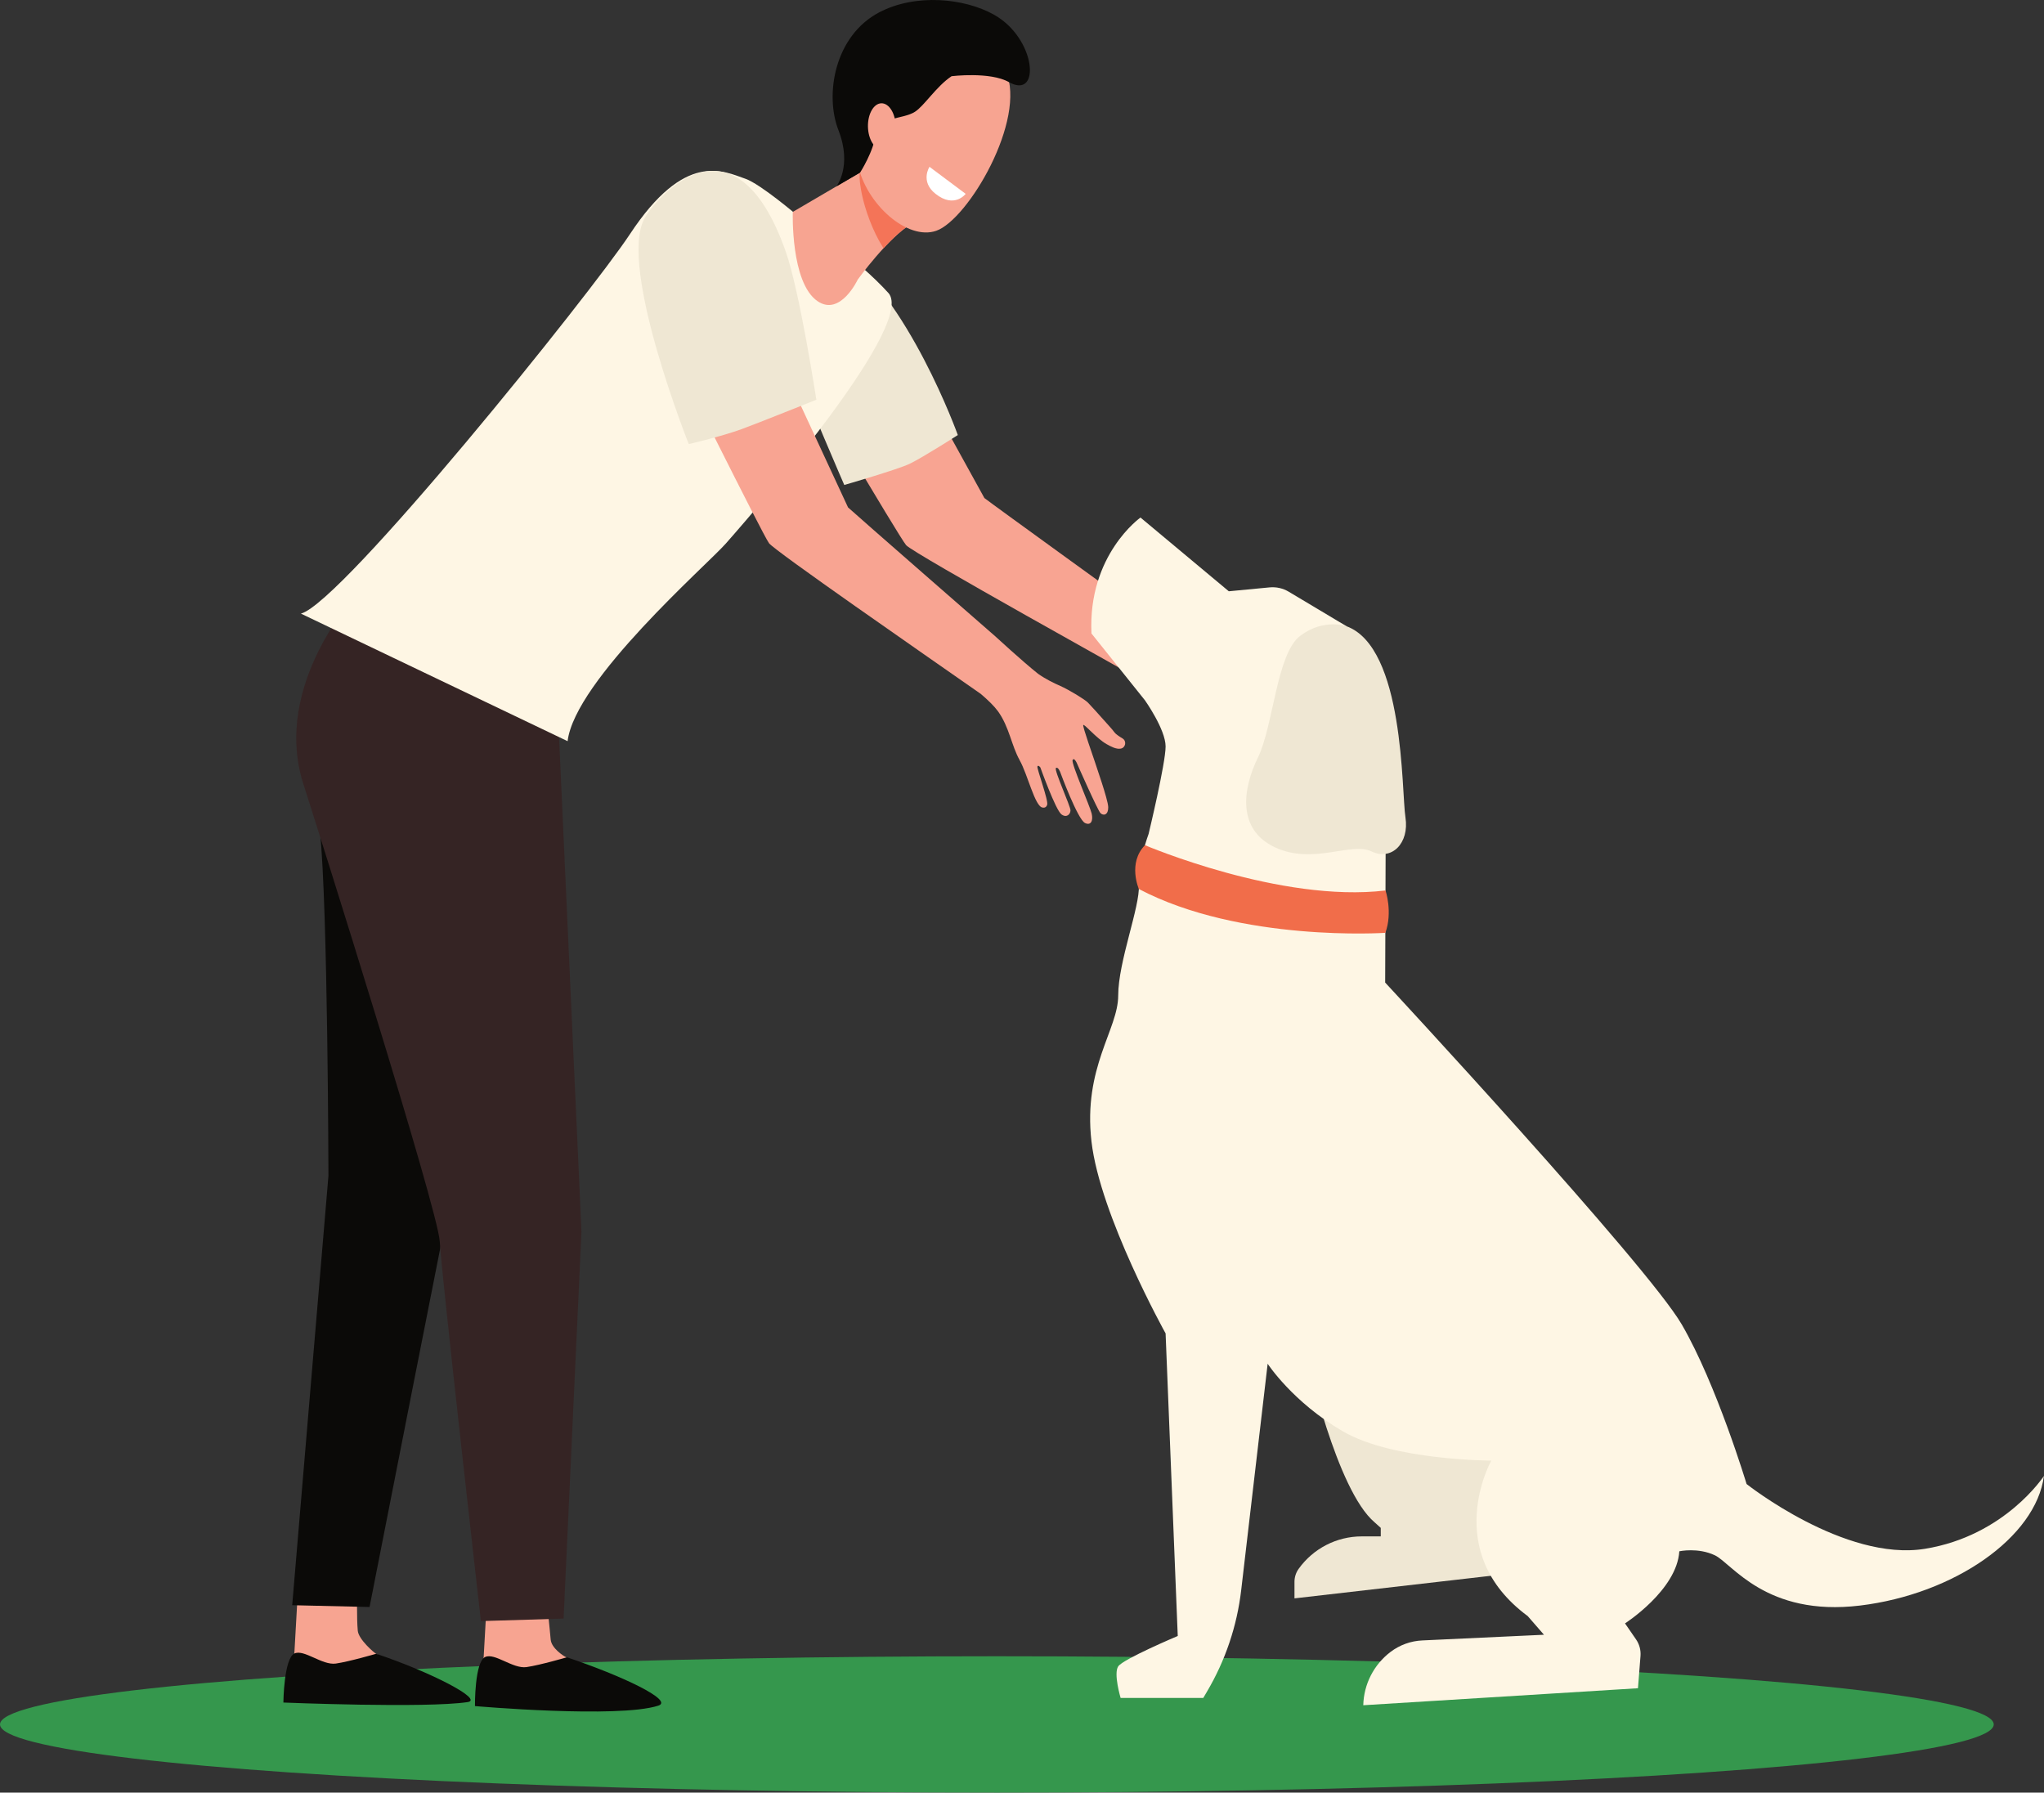 <?xml version="1.0" encoding="UTF-8"?>
<svg id="_Слой_2" data-name="Слой 2" xmlns="http://www.w3.org/2000/svg" viewBox="0 0 514.49 451.21">
  <rect x="0" y="0" width="514.49" height="451.21" fill="#333333" stroke="none"/>
  <defs>
    <style>
      .cls-1 {
        fill: #f7a491;
      }

      .cls-2 {
        fill: #fff;
      }

      .cls-3 {
        fill: #fef6e4;
      }

      .cls-4 {
        fill: #fe875e;
      }

      .cls-5 {
        fill: #0b0a08;
      }

      .cls-6 {
        fill: #f47458;
      }

      .cls-7 {
        fill: #f8a492;
      }

      .cls-8 {
        fill: #f16d4a;
      }

      .cls-9 {
        fill: #35974d;
      }

      .cls-10 {
        fill: #efe7d3;
      }

      .cls-11 {
        fill: #352424;
      }
    </style>
  </defs>
  <g id="_Слой_1-2" data-name="Слой 1">
    <g id="_Главная" data-name="Главная">
      <g>
        <ellipse class="cls-9" cx="250.92" cy="434.05" rx="250.92" ry="17.16"/>
        <g>
          <g>
            <path class="cls-7" d="m310.54,162.58c-7.98-.06-7.73,1.29-8.75,1.25-1.21-.04-14.03-9.45-14.03-9.45,0,0-37.99-27.46-39.98-29.02l-23.55-42.69-24.85,6.73s26.87,45.7,28.7,47.82c1.83,2.12,57.73,33.01,62.56,35.9,0,0,4.4,5.64,7.29,9.09,2.88,3.45,7.2,5.35,8.17,6.19.14.12,3.53,2.72,8.59,4.75,4.36,1.75,1.11-1.96,1.11-1.96,0,0-7.44-4.74-6.94-5.28.38-.42,4.28,2.42,9.09,4.41,1.24.51,2.46,1.01,3.58,1.46,2.95,1.18,4.6-.34,1.72-2.09-1.02-.62-2.73-1.6-4.06-2.11-1.43-.56-2.55-1.55-3.68-2.21-2.23-1.31-3.88-2.24-3.77-2.31.14-.09-.11-.67,1.22-.17,1.6.6,4.68,2.65,7.11,3.35,1.38.4,4.19,1.4,4.19,1.4,0,0,5.06,1.36,5.22.65.34-1.56-2.67-2.98-4.62-3.27-1.12-.83-4.12-1.8-4.12-1.8,0,0-5.57-3.36-5.07-4.19.2-.33,3.72.82,7.5,1.73,4,.96,6.94,1.46,7.29.71.55-1.19-2.59-2.2-2.59-2.2,0,0-2.77-.89-3.67-1.26-1.05-.43-4.08-1.98-4.08-1.98,0,0-10.29-5.88-9.75-6.63.53-.74,2.63-2.13,3.4-2,.77.14,2.03,1.14,2.8,1.28.77.14,2.46.27,2.74-.69.28-.95-3.67-3.7-3.67-3.7,0,0-2.79-1.7-5.1-1.71Z"/>
            <path class="cls-10" d="m241.1,109.5s-8.61,5.52-12.09,7.22c-2.89,1.42-16.5,5.35-16.5,5.35,0,0-9.27-21.27-13.12-31.8-4.66-12.78-6.33-30.88-4.68-31.09,4.63-.57,10.82-.36,15.98,3.16,17.86,12.16,30.4,47.16,30.4,47.16Z"/>
            <path class="cls-4" d="m301.59,171.36c3.23,1.09,6.74,1.03,8.72-1.76-.28,3.66-6.05,4.53-8.72,1.76Z"/>
          </g>
          <path class="cls-1" d="m122.58,402.25s-.84,14.87-.84,14.9c-.31,1.89-1.52,6.55-1.52,8.27,0,6.45,28.62-5.47,22.2-8.33-.58-.26-3.62-2.22-3.81-4.41-.29-3.38-1.04-10.22-1.04-10.22l-14.98-.21Z"/>
          <path class="cls-5" d="m142.69,417.15s-6.72,1.97-10.16,2.47c-3.44.49-7.98-3.66-10.41-2.54-2.68,1.23-2.57,12.35-2.57,12.35,0,0,36.03,3.16,46.16-.11,4.01-1.3-9.28-7.57-23.02-12.17Z"/>
          <path class="cls-1" d="m74.92,401.48s-.84,14.87-.84,14.9c-.31,1.89-1.52,6.55-1.52,8.27,0,6.45,28.62-5.47,22.2-8.33-.58-.26-4.52-3.68-4.71-5.87-.29-3.38-.14-8.76-.14-8.76l-14.98-.21Z"/>
          <path class="cls-5" d="m94.69,416.26s-6.72,1.97-10.16,2.47c-3.44.49-7.98-3.66-10.41-2.54-2.68,1.23-2.79,12.35-2.79,12.35,0,0,35.77,1.47,46.37-.11,4.17-.62-9.28-7.57-23.02-12.17Z"/>
          <path class="cls-5" d="m83.41,165.23s-4.85,25.09-2.87,44.11c1.98,19.02,2.13,86.61,2.13,86.61l-9.12,108.09,19.47.45s21.22-108.08,20.83-105.3c-.4,2.78,7.12-76.1,7.12-76.1l-25.3-60.24-12.25,2.38Z"/>
          <path class="cls-11" d="m90.19,149.03s-21.97,23.14-13.8,48.41c3.28,10.15,33.9,107.13,34.3,115.06.4,7.93,10.36,95.54,10.36,95.54l20.81-.63,4.5-97.41-5.95-131.25-12.63-22.14-37.59-7.59Z"/>
          <path class="cls-3" d="m223.59,73.72c-7.19-8.03-22.85-19.45-22.85-19.45,0,0-9.33-7.97-13.13-9.28-5.6-1.93-15.18-7.08-29.05,13.94-9.92,15.04-72.54,92.89-82.82,95.52l67.13,32.11c1.84-15.34,35.02-44.31,39.79-49.71,10.67-12.08,47.76-55.53,40.95-63.12Z"/>
          <path class="cls-1" d="m220.46,41.1l-20.91,12.24s-.59,17.84,6.25,22.48c5.74,3.89,10.1-5.45,10.1-5.45,0,0,7.78-10.77,13.68-14.13,5.91-3.36-9.12-15.15-9.12-15.15Z"/>
          <path class="cls-6" d="m216.95,48.95c.79,3.72,2.61,9.11,5.43,13.54,2.3-2.49,4.89-4.94,7.2-6.25,2.73-1.55.99-4.89-1.67-8.05-3.75-3.91-7.45-7.1-7.45-7.1l-4.02,2.35c-.26,1.52.25,4.26.51,5.5Z"/>
          <path class="cls-1" d="m231.35,10.43c-.35-.43-17.54,20.96-15.42,30.99,2.12,10.03,12.51,19.19,19.73,16.67,7.99-2.78,22.84-27.97,17.52-40.2-5.33-12.23-21.83-7.47-21.83-7.47Z"/>
          <path class="cls-5" d="m250.17,3.68c-7.49-4.17-19.72-5.36-28.85-.58-11.23,5.88-13.79,20.67-10.27,29.69,3.52,9.02-.51,14.12-.51,14.12l5.96-3.48s3.48-5.43,3.93-9.76c.45-4.33,6.77-3.56,9.85-5.52,2.37-1.51,5.4-6.42,9.24-8.97,0,0,9.67-1.19,14.42,1.48,8.11,4.55,6.95-11.01-3.78-16.98Z"/>
          <path class="cls-1" d="m225.45,31.75c.05,3.21-1.46,5.84-3.39,5.87-1.93.03-3.53-2.54-3.59-5.75s1.46-5.84,3.39-5.87c1.93-.03,3.53,2.54,3.59,5.75Z"/>
          <path class="cls-2" d="m243.06,48.79l-9.1-6.8s-2.41,3.68,1.51,6.79c4.77,3.79,7.59.02,7.59.02Z"/>
          <path class="cls-7" d="m256.64,191.3c-2-3.5-2.61-8.37-5.45-12.28-.96-1.31-2.52-2.83-4.32-4.36-14.4-10.06-51.91-36.04-53.3-37.93-1.65-2.24-24.9-49.05-24.9-49.05l24.58-3.51,20.21,43.55c1.84,1.72,37.03,32.42,37.03,32.42,0,0,6.97,6.42,10.82,9.47,1.96,1.37,3.89,2.3,5.58,3.05,2.13.94,6.15,3.37,6.94,4.18.91.95,2.73,2.95,3.81,4.18,1.08,1.22,2.39,2.61,2.89,3.33.3.44,1.29,1.08,2.02,1.52,1.09.66.8,2.32-.44,2.56-1.17.23-2.66-.61-3.59-1.14-2.61-1.49-5.64-5.2-5.85-4.79-.21.41,2.55,8.05,2.81,8.94.26.89,3.43,9.79,3.47,11.72.04,1.93-1.15,2.28-1.95,1.51-.69-.66-5.97-12.63-5.97-12.63,0,0-.68-1.52-1.05-.71-.38.81,4.4,11.68,4.8,13.44.41,1.75-.14,3.12-1.67,2.39-1.86-.89-6.24-12.8-6.24-12.8,0,0-.57-1.48-1.09-1.03-.51.46,3.7,9.64,3.67,10.66-.03,1.02-1.02,1.94-2.28.99-1.48-1.12-5.3-11.8-5.3-11.8,0,0-.52-.73-.74-.26-.22.46,2.82,8.55,2.45,9.66-.31.94-1.15.68-1.15.68-1.92-.16-3.78-8.43-5.79-11.93Z"/>
          <path class="cls-10" d="m173.37,111.78s8.06-1.86,13.29-3.76c3.5-1.27,18.82-7.4,18.82-7.4,0,0-4.18-27.29-7.69-37.26-12.89-36.61-32.76-13.69-35.65-8.21-6.46,12.26,11.23,56.64,11.23,56.64Z"/>
          <g>
            <path class="cls-10" d="m329.04,341.75s7.34,33.34,16.98,41.45l1.53,1.38v2.14h-4.79c-6.31,0-12.22,3.05-15.89,8.18h0c-.68.95-1.04,2.09-1.04,3.25v4.17l53.23-6.12s18.51-38.08,17.13-39.92c-1.38-1.84-57.52-17.43-57.52-17.43l-9.64,2.91Z"/>
            <path class="cls-3" d="m274.73,159.45l13.46,16.82s5.2,7.34,5.2,11.62-4.28,22.02-4.28,22.02c0,0-2.75,7.34-2.45,12.85.31,5.51-5.2,19.27-5.2,27.83s-8.87,18.05-6.73,36.71c2.14,18.66,18.66,48.33,18.66,48.33l3.06,76.16s-13.77,5.81-14.99,7.65c-1.22,1.84.61,7.95.61,7.95h20.8l.94-1.6c4.62-7.82,7.56-16.52,8.61-25.55l6.66-56.97s6.32,9.69,18.97,17.03c12.65,7.34,37.32,7.34,37.32,7.34,0,0-12.85,22.84,9.18,39.15l4.08,4.69-30.64,1.43c-2.89.13-5.67,1.14-7.98,2.89h0c-4.21,3.2-6.74,8.14-6.86,13.42h0l69.14-4.28.64-8.14c.11-1.46-.28-2.92-1.11-4.13l-2.79-4.05s13.05-8.36,13.67-18.15c0,0,4.69-1.02,8.97,1.02,4.28,2.04,12.85,15.5,36.51,12.64,23.66-2.86,44.26-17.13,46.3-32.63,0,0-9.79,15.09-29.98,18.35-20.19,3.26-44.87-16.31-44.87-16.31,0,0-7.55-25.08-16.32-40.17-8.77-15.09-74.65-86.05-74.65-86.05l.2-57.51h0c.13-10.64-2.86-21.09-8.6-30.05l-1.39-2.17-14.5-8.66c-1.44-.86-3.13-1.24-4.8-1.08l-10.27.98-22.23-18.56s-13.26,9.38-12.34,29.16Z"/>
            <path class="cls-10" d="m338.88,157.61s-5.71-2.04-11.63,2.45c-5.92,4.49-6.73,22.64-10.61,30.59-3.88,7.95-5.3,18.15,4.28,22.63,9.59,4.49,19.17-1.43,24.27,1.02,5.1,2.45,9.59-2.04,8.57-8.57-1.02-6.52-.2-42.82-14.89-48.12Z"/>
          </g>
          <path class="cls-8" d="m288.2,212.74s34.12,14.58,60.55,11.4c0,0,1.85,5.44-.04,10.66,0,0-36.46,2.44-62.05-11.03,0,0-2.87-6.55,1.54-11.03Z"/>
        </g>
      </g>
    </g>
  </g>
</svg>